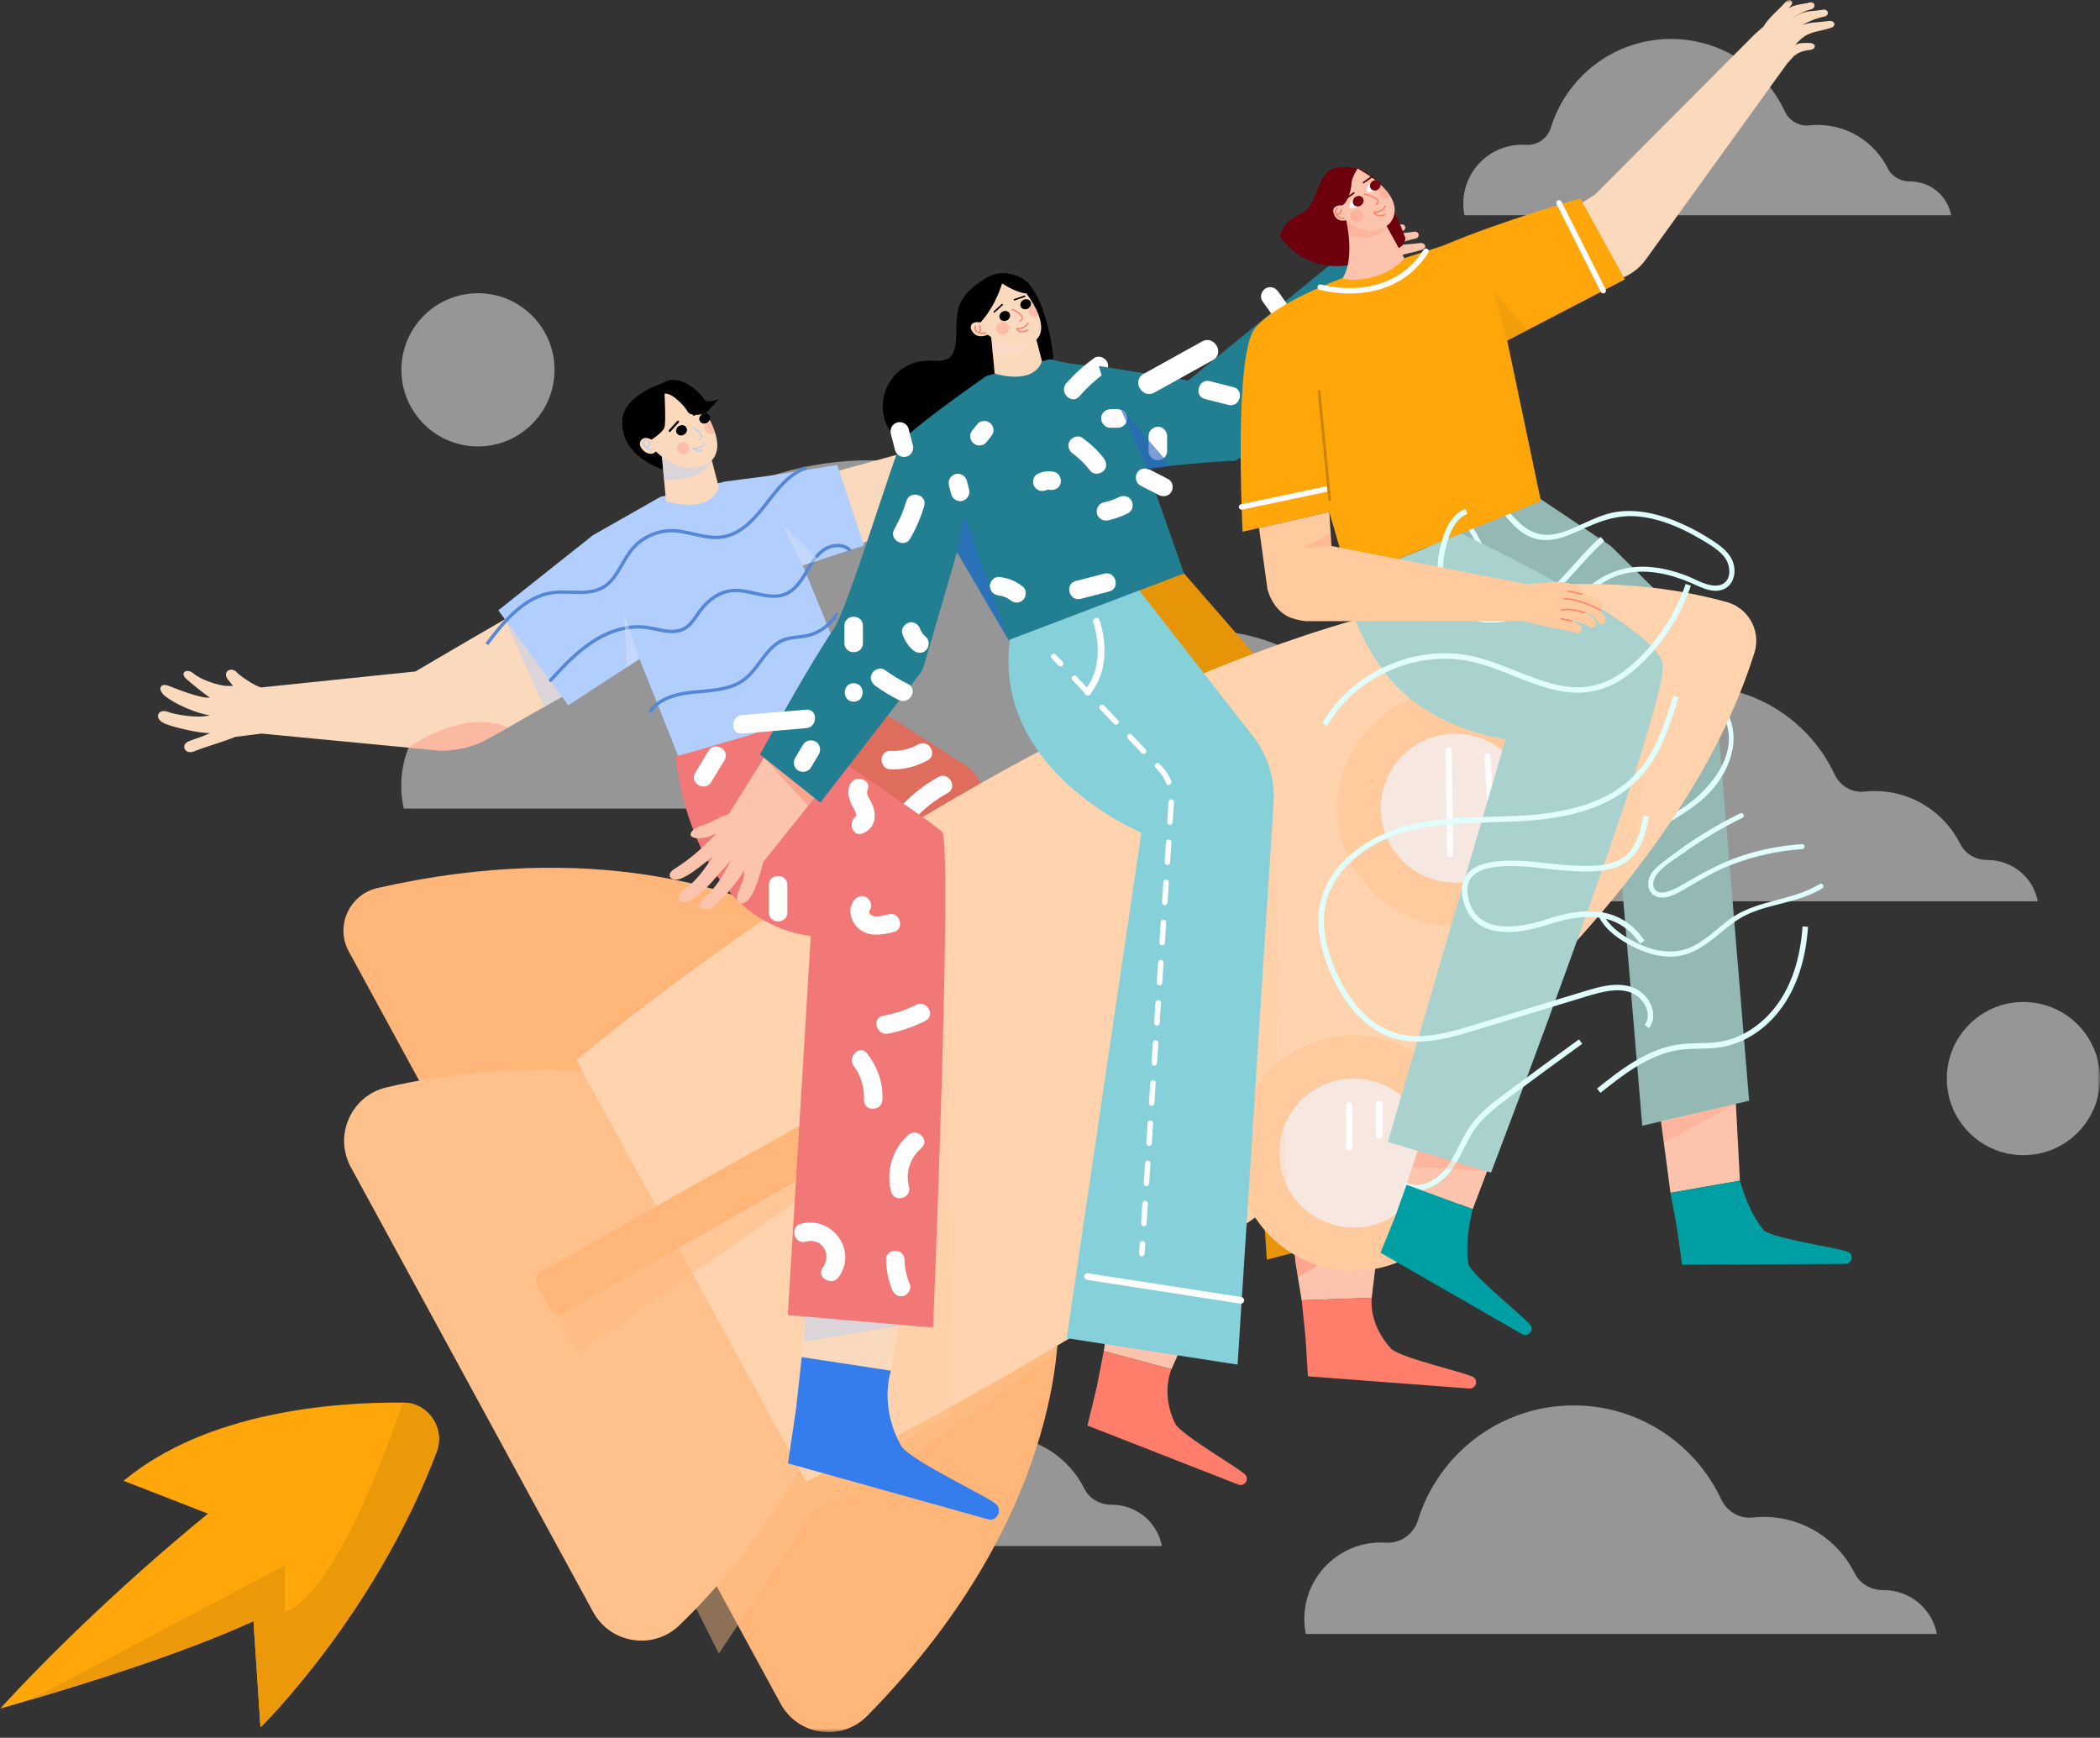 <svg width="342" height="283" viewBox="0 0 342 283" fill="none" xmlns="http://www.w3.org/2000/svg">
<rect x="0" y="0" width="342" height="283" fill="#333333" stroke="none"/>
<mask id="mask0_502_6968" style="mask-type:luminance" maskUnits="userSpaceOnUse" x="0" y="0" width="342" height="283">
<path d="M342 0H0V282.088H342V0Z" fill="white"/>
</mask>
<g mask="url(#mask0_502_6968)">
<path opacity="0.49" d="M331.869 146.776C331.128 142.915 327.751 140.054 323.694 140.054C323.683 140.054 323.672 140.054 323.658 140.054C321.814 140.062 320.075 139.11 319.253 137.46C316.703 132.34 311.423 128.824 305.314 128.824C304.747 128.824 304.186 128.854 303.633 128.916C301.59 129.139 299.661 127.986 298.788 126.127C294.8 117.619 286.167 111.727 276.152 111.727C264.923 111.727 255.427 119.136 252.277 129.334C251.613 131.483 249.595 132.918 247.351 132.774C247.102 132.758 246.85 132.75 246.597 132.75C240.109 132.75 234.85 137.989 234.85 144.478C234.85 145.273 234.928 146.076 235.08 146.779H331.869V146.776Z" fill="#FDFDFF"/>
<path opacity="0.49" d="M317.762 35.049C317.156 31.888 314.39 29.544 311.067 29.544C311.059 29.544 311.048 29.544 311.04 29.544C309.529 29.549 308.105 28.771 307.433 27.42C305.344 23.226 301.017 20.347 296.016 20.347C295.552 20.347 295.091 20.372 294.64 20.423C292.967 20.605 291.388 19.661 290.675 18.139C287.409 11.172 280.338 6.345 272.135 6.345C262.937 6.345 255.161 12.414 252.581 20.765C252.036 22.526 250.384 23.7 248.545 23.581C248.341 23.567 248.135 23.562 247.927 23.562C242.613 23.562 238.306 27.851 238.306 33.166C238.306 33.817 238.371 34.474 238.495 35.049H317.762Z" fill="#FDFDFF"/>
<path opacity="0.49" d="M244.954 131.689C243.584 125.441 237.331 120.807 229.821 120.807C229.799 120.807 229.777 120.807 229.755 120.807C226.34 120.821 223.124 119.28 221.602 116.607C216.885 108.319 207.101 102.63 195.796 102.63C194.743 102.63 193.707 102.682 192.685 102.776C188.903 103.137 185.331 101.271 183.717 98.262C176.336 84.491 160.352 74.952 141.812 74.952C121.021 74.952 103.445 86.946 97.61 103.452C96.381 106.93 92.644 109.253 88.488 109.019C88.027 108.995 87.56 108.981 87.091 108.981C75.081 108.981 65.343 117.46 65.343 127.964C65.343 129.25 65.492 130.549 65.769 131.686H244.954V131.689Z" fill="#FDFDFF"/>
<path opacity="0.49" d="M189.221 251.772C188.48 247.912 185.103 245.049 181.048 245.049C181.037 245.049 181.024 245.049 181.013 245.049C179.168 245.057 177.43 244.105 176.608 242.456C174.058 237.336 168.777 233.82 162.669 233.82C162.101 233.82 161.54 233.85 160.987 233.913C158.945 234.135 157.016 232.982 156.142 231.123C152.155 222.616 143.521 216.723 133.507 216.723C122.277 216.723 112.781 224.132 109.632 234.33C108.967 236.479 106.949 237.914 104.706 237.77C104.457 237.754 104.204 237.746 103.952 237.746C97.464 237.746 92.204 242.985 92.204 249.474C92.204 250.269 92.283 251.072 92.435 251.775H189.221V251.772Z" fill="#FDFDFF"/>
<path opacity="0.49" d="M315.436 266.094C314.652 261.995 311.064 258.956 306.757 258.956C306.743 258.956 306.732 258.956 306.719 258.956C304.76 258.964 302.916 257.955 302.042 256.199C299.335 250.762 293.726 247.032 287.241 247.032C286.638 247.032 286.041 247.065 285.456 247.13C283.288 247.366 281.238 246.142 280.313 244.168C276.079 235.136 266.913 228.877 256.278 228.877C244.354 228.877 234.271 236.744 230.927 247.572C230.222 249.854 228.079 251.376 225.695 251.224C225.429 251.208 225.163 251.199 224.895 251.199C218.005 251.199 212.42 256.761 212.42 263.652C212.42 264.496 212.504 265.348 212.664 266.094H315.436Z" fill="#FDFDFF"/>
<path opacity="0.49" d="M77.84 72.703C84.728 72.703 90.312 67.118 90.312 60.228C90.312 53.339 84.728 47.754 77.84 47.754C70.952 47.754 65.368 53.339 65.368 60.228C65.368 67.118 70.952 72.703 77.84 72.703Z" fill="#FDFDFF"/>
<path opacity="0.49" d="M329.526 188.125C336.414 188.125 341.998 182.54 341.998 175.651C341.998 168.761 336.414 163.176 329.526 163.176C322.638 163.176 317.054 168.761 317.054 175.651C317.054 182.54 322.638 188.125 329.526 188.125Z" fill="#FDFDFF"/>
<path d="M71.107 236.449C66.051 249.805 58.882 261.018 52.974 268.894C47.069 276.767 42.425 281.303 42.42 281.306L41.278 264.01C29.666 269.336 13.256 274.388 5.064 276.778C1.931 277.689 0 278.276 0 278.276C16.163 260.668 33.868 246.509 33.879 246.509C33.879 246.509 33.879 246.509 33.876 246.509L20.126 241.153C33.645 229.908 54.306 228.324 65.609 228.418C66.024 228.421 66.423 228.451 66.808 228.533C70.274 229.262 72.428 232.96 71.107 236.449Z" fill="#FFA60A"/>
<path d="M71.106 236.449C66.05 249.805 58.882 261.018 52.974 268.894C47.069 276.767 42.425 281.303 42.419 281.306L41.278 264.01C29.666 269.336 13.255 274.388 5.063 276.778L46.407 254.917V262.513C55.539 259.263 65.608 228.421 65.608 228.421C66.026 228.437 66.424 228.47 66.807 228.516C70.274 229.246 72.427 232.96 71.106 236.449Z" fill="#EB9809"/>
<path d="M139.396 113.189L157.187 124.611C158.635 125.541 159.666 126.995 160.068 128.667L178.363 205.087L162.541 212.227L142.995 140.859L121.838 119.697L139.396 113.189Z" fill="#DE6D5E"/>
<path d="M225.787 191.473L223.39 211.354L211.987 211.76L210.978 205.575L209.67 192.306L225.787 191.473Z" fill="#FCC4AC"/>
<g opacity="0.65">
<path opacity="0.65" d="M224.714 200.376L211.363 207.932L210.837 204.153L224.714 200.376Z" fill="#FE7D6B"/>
</g>
<path d="M192.832 93.384L214.284 118.04C218.014 121.749 220.228 126.714 220.493 131.966L231.866 198.53L206.31 205.138L202.054 139.004L179.72 96.778L192.832 93.384Z" fill="#E69509"/>
<path d="M206.439 196.457C206.193 196.457 205.967 196.286 205.911 196.034C205.843 195.741 206.027 195.45 206.32 195.385L230.542 189.861C230.835 189.796 231.125 189.978 231.191 190.271C231.259 190.564 231.074 190.854 230.781 190.92L206.559 196.443C206.521 196.451 206.48 196.457 206.439 196.457Z" fill="#FDFDFF"/>
<path d="M211.989 211.758L212.613 217.797L212.998 224.135L239.293 226.126C240.348 226.205 240.823 224.824 239.928 224.265C238.783 223.549 228.343 221.207 226.656 219.729C226.656 219.729 223.018 216.289 223.393 211.351L211.989 211.758Z" fill="#FE7D6B"/>
<path d="M282.483 175.629L283.36 192.276L272.052 194.257L270.242 180.638L282.483 175.629Z" fill="#FCC4AC"/>
<path d="M249.134 80.091L262.325 88.916L278.719 105.091L284.857 179.254L267.451 183.331L261.43 111.733C261.43 111.733 232.008 100.514 231.883 85.147L249.134 80.091Z" fill="#94B8B4"/>
<path d="M260.646 177.976L260.087 177.278C263.692 174.397 268.176 170.811 273.429 170.086C274.514 169.937 275.618 169.91 276.685 169.886C277.837 169.858 279.031 169.831 280.173 169.644C283.964 169.018 287.643 166.44 290.008 162.745C292.04 159.573 293.233 155.577 293.558 150.873L294.451 150.935C294.117 155.794 292.875 159.929 290.762 163.228C288.226 167.189 284.418 169.848 280.319 170.526C279.118 170.724 277.891 170.753 276.706 170.781C275.665 170.805 274.588 170.83 273.554 170.974C268.545 171.663 264.166 175.163 260.646 177.976Z" fill="#E0FFFC"/>
<path d="M280.517 116.39C283.745 122.099 278.908 128.222 274.359 131.364C269.773 134.529 263.889 136.76 260.952 141.789C259.726 143.889 259.178 146.402 260.116 148.721C261.025 150.97 263.035 152.56 265.094 153.718C267.551 155.105 270.421 156.095 273.272 155.702C275.656 155.371 277.625 153.996 279.456 152.522C280.699 151.521 281.903 150.458 283.262 149.616C284.699 148.727 286.289 148.168 287.911 147.72C290.938 146.882 294.058 146.345 296.773 144.671C297.217 144.397 296.811 143.692 296.363 143.968C291.798 146.784 286.077 146.481 281.678 149.711C279.624 151.22 277.804 153.13 275.466 154.212C272.474 155.596 269.162 154.883 266.328 153.455C263.665 152.115 260.778 150.004 260.466 146.79C260.184 143.862 262.056 141.119 264.087 139.201C268.175 135.341 273.76 133.509 277.845 129.627C281.412 126.236 283.847 120.612 281.225 115.975C280.962 115.522 280.259 115.932 280.517 116.39Z" fill="#E0FFFC"/>
<path d="M283.387 132.468C279.275 134.489 275.374 136.901 271.748 139.7C270.567 140.612 268.951 141.632 268.525 143.17C268.197 144.359 268.669 145.707 269.922 146.07C271.408 146.502 273.104 145.506 274.34 144.809C276.229 143.745 278.035 142.587 280.007 141.675C284.246 139.72 288.831 138.599 293.482 138.287C294.003 138.252 294.006 137.438 293.482 137.473C290.059 137.701 286.679 138.341 283.427 139.446C280.107 140.572 277.167 142.245 274.143 143.985C273.318 144.459 272.45 144.956 271.53 145.203C271.121 145.314 270.565 145.436 270.139 145.284C268.91 144.844 269.143 143.499 269.61 142.736C270.578 141.157 272.659 139.985 274.124 138.935C277.183 136.743 280.422 134.828 283.796 133.168C284.268 132.937 283.856 132.237 283.387 132.468Z" fill="#E0FFFC"/>
<path d="M239.63 102.318C243.05 102.991 246.573 102.842 249.907 101.8C253.243 100.759 255.88 98.797 258.59 96.667C260.128 95.46 261.733 94.302 263.611 93.683C265.726 92.986 268.007 92.959 270.188 93.333C272 93.642 273.76 94.223 275.445 94.95C276.836 95.552 278.361 96.409 279.937 96.173C282.549 95.78 283.067 92.714 281.846 90.734C281.157 89.619 280.078 88.816 279.001 88.105C277.333 87.003 275.57 86.027 273.741 85.221C270.636 83.851 267.215 82.939 263.795 83.298C260.298 83.664 257.518 85.718 254.236 86.735C246.647 89.09 245.236 79.491 239.117 77.758C238.613 77.614 238.398 78.4 238.9 78.542C243.668 79.893 244.968 85.905 249.568 87.578C252.156 88.52 254.776 87.527 257.141 86.431C260.353 84.944 263.301 83.743 266.922 84.119C270.535 84.496 273.964 86.027 277.061 87.858C278.353 88.623 279.744 89.413 280.724 90.573C282.199 92.321 282.044 95.623 279.05 95.354C277.436 95.208 275.96 94.245 274.46 93.677C272.855 93.072 271.189 92.627 269.485 92.413C266.472 92.033 263.469 92.516 260.844 94.076C257.724 95.932 255.264 98.648 251.92 100.169C248.152 101.884 243.899 102.329 239.849 101.531C239.334 101.434 239.114 102.218 239.63 102.318Z" fill="#E0FFFC"/>
<path d="M237.395 82.204C237.802 85.202 240.4 87.22 240.977 90.137C241.819 94.377 237.438 94.779 234.395 94.518C233.874 94.475 233.876 95.289 234.395 95.332C237.107 95.565 240.967 95.462 241.783 92.196C242.746 88.341 238.664 85.563 238.181 81.99C238.111 81.471 237.327 81.691 237.395 82.204Z" fill="#E0FFFC"/>
<path d="M281.97 98.715C280.622 100.698 278.089 101.143 275.957 101.849C273.933 102.519 271.94 103.317 270.065 104.334C266.582 106.227 263.143 109.185 262.045 113.148C261.556 114.909 261.709 116.906 262.997 118.298C263.515 118.859 264.176 119.277 264.925 119.448C266.16 119.728 267.388 119.16 268.622 119.372C270.771 119.741 272.425 122.259 271.866 124.38C271.256 126.702 268.747 127.628 266.634 128.032C262.875 128.753 257.653 128.184 255.651 132.278C255.424 132.747 256.123 133.16 256.354 132.688C258.336 128.634 263.911 129.549 267.575 128.659C270.73 127.891 273.808 125.37 272.45 121.8C271.934 120.444 270.847 119.255 269.466 118.759C268.603 118.45 267.771 118.512 266.876 118.618C265.213 118.816 263.778 118.471 262.986 116.846C261.738 114.291 263.485 111.163 265.137 109.209C266.61 107.468 268.479 106.114 270.472 105.029C272.702 103.818 275.084 102.953 277.5 102.201C279.478 101.588 281.455 100.897 282.67 99.114C282.968 98.693 282.266 98.284 281.97 98.715Z" fill="#E0FFFC"/>
<path d="M130.227 150.173C120.015 144.972 96.652 136.643 61.491 144.614C56.886 145.658 54.547 150.808 56.807 154.956L72.615 183.98C73.61 185.808 75.9 186.484 77.731 185.488L130.306 156.839C132.964 155.39 132.926 151.548 130.227 150.173Z" fill="#FFB678"/>
<path d="M172.32 213.567C172.32 213.567 174.962 245.258 141.232 279.437C137.056 283.669 129.984 282.698 127.139 277.475L110.639 247.179L172.32 213.567Z" fill="#FFB678"/>
<g opacity="0.66">
<path opacity="0.66" d="M172.122 220.028C172.122 220.028 139.418 245.068 132.64 245.714L117.078 269.317L106.288 247.83L167.424 212.23L172.122 220.028Z" fill="#FFBF89"/>
</g>
<path d="M96.586 262.505L57.139 190.079C54.323 184.91 57.174 178.461 62.9 177.097C73.21 174.641 84.624 173.776 96.336 174.411L131.004 238.064C125.183 248.254 118.266 257.377 110.609 264.711C106.361 268.777 99.398 267.67 96.586 262.505Z" fill="#FFC18C"/>
<path d="M285.724 106.301C262.549 180.124 131.264 241.289 131.264 241.289L93.864 172.628C93.864 172.628 206.89 77.389 281.2 98.045C282.754 98.477 284.102 99.453 284.978 100.81C286.028 102.437 286.305 104.451 285.724 106.301Z" fill="#FFD3AD"/>
<path d="M236.965 197.558C242.366 188.446 239.36 176.679 230.249 171.276C221.138 165.874 209.374 168.881 203.972 177.993C198.571 187.106 201.578 198.872 210.688 204.275C219.799 209.678 231.563 206.67 236.965 197.558Z" fill="#FFCA9D"/>
<path d="M220.464 199.908C227.16 199.908 232.588 194.478 232.588 187.781C232.588 181.083 227.16 175.653 220.464 175.653C213.767 175.653 208.339 181.083 208.339 187.781C208.339 194.478 213.767 199.908 220.464 199.908Z" fill="#F6E7E0"/>
<path d="M253.509 141.399C258.91 132.286 255.903 120.52 246.793 115.117C237.682 109.714 225.918 112.722 220.517 121.834C215.115 130.946 218.122 142.713 227.232 148.116C236.343 153.518 248.107 150.511 253.509 141.399Z" fill="#FFCA9D"/>
<path d="M237.01 143.749C243.706 143.749 249.134 138.319 249.134 131.621C249.134 124.924 243.706 119.494 237.01 119.494C230.313 119.494 224.885 124.924 224.885 131.621C224.885 138.319 230.313 143.749 237.01 143.749Z" fill="#F6E7E0"/>
<g opacity="0.6">
<g opacity="0.6">
<path opacity="0.6" d="M270.741 107.942L265.083 143.413L252.334 157.995L270.741 107.942Z" fill="#FFCA9D"/>
</g>
</g>
<g opacity="0.6">
<g opacity="0.6">
<path opacity="0.6" d="M207.385 131.173L209.67 194.511L203.029 199.121L207.385 131.173Z" fill="#FFCA9D"/>
</g>
</g>
<g opacity="0.6">
<g opacity="0.6">
<path opacity="0.6" d="M153.419 135.492L155.236 230.114L141.503 238.087L153.419 135.492Z" fill="#FFCA9D"/>
</g>
</g>
<path d="M242.846 133.865C242.583 133.865 242.361 133.659 242.345 133.393L241.724 123.194C241.708 122.918 241.916 122.679 242.196 122.663C242.467 122.649 242.711 122.855 242.727 123.135L243.349 133.333C243.365 133.61 243.156 133.849 242.876 133.865C242.868 133.865 242.857 133.865 242.846 133.865Z" fill="#FDFDFF"/>
<path d="M236.171 139.573C235.897 139.573 235.672 139.353 235.669 139.079L235.417 122.169C235.412 121.892 235.634 121.665 235.911 121.659C235.913 121.659 235.916 121.659 235.919 121.659C236.193 121.659 236.418 121.879 236.421 122.153L236.673 139.063C236.678 139.34 236.456 139.567 236.179 139.573C236.176 139.573 236.174 139.573 236.171 139.573Z" fill="#FDFDFF"/>
<path d="M224.616 185.464C224.317 185.464 224.073 185.219 224.073 184.921V179.766C224.073 179.468 224.317 179.224 224.616 179.224C224.914 179.224 225.158 179.468 225.158 179.766V184.921C225.158 185.222 224.914 185.464 224.616 185.464Z" fill="#FDFDFF"/>
<path d="M219.734 187.363C219.436 187.363 219.191 187.118 219.191 186.82V180.037C219.191 179.739 219.436 179.495 219.734 179.495C220.032 179.495 220.276 179.739 220.276 180.037V186.82C220.276 187.121 220.032 187.363 219.734 187.363Z" fill="#FDFDFF"/>
<g opacity="0.75">
<g opacity="0.75">
<path opacity="0.75" d="M151.564 180.604L94.022 220.307L90.629 214.072L151.564 180.604Z" fill="#FFB87B"/>
</g>
</g>
<path d="M149.183 174.831L151.355 178.7C151.803 179.498 151.507 180.51 150.699 180.938C146.326 183.252 131.494 191.242 94.154 212.483C93.33 212.952 92.524 213.419 91.876 213.804C91.09 214.27 90.076 213.996 89.628 213.199L87.455 209.33C87.021 208.559 87.282 207.583 88.041 207.132C88.7 206.742 89.533 206.259 90.385 205.773C127.939 184.414 142.726 176.454 147.004 174.191C147.783 173.776 148.748 174.061 149.183 174.831Z" fill="#FFB678"/>
<path d="M145.03 125.292C147.159 125.368 149.207 124.855 151.068 123.829C152.766 122.893 151.25 120.289 149.546 121.227C148.13 122.006 146.638 122.337 145.03 122.28C143.09 122.21 143.093 125.224 145.03 125.292Z" fill="#FDFDFF"/>
<path d="M152.818 126.543C150.571 127.774 148.542 129.359 146.809 131.244C145.499 132.671 147.626 134.809 148.941 133.377C150.514 131.665 152.299 130.265 154.339 129.147C156.04 128.214 154.521 125.609 152.818 126.543Z" fill="#FDFDFF"/>
<path d="M96.034 111.133C94.092 111.952 87.365 115.831 82.754 118.482C82.754 118.485 82.754 118.485 82.754 118.485C80.584 119.703 78.875 120.663 78.224 120.945C76.201 121.83 73.963 122.25 71.695 122.25L66.534 121.757L42.607 119.47L38.281 120.007C38.226 120.039 38.169 120.069 38.104 120.094C36.197 120.853 33.477 121.613 31.567 122.375C30.116 122.953 29.319 121.282 30.781 120.699C31.695 120.335 33.349 119.855 34.19 119.369C32.623 119.486 28.169 118.414 26.853 117.85C24.889 117.006 25.744 115.286 27.398 115.945C28.619 116.428 32.538 117.031 34.174 116.474C32.226 116.285 28.416 114.654 26.81 113.298C25.622 112.294 26.047 111.13 27.512 111.702C28.86 112.229 32.598 113.756 34.201 113.615C33.395 113.124 31.114 111.247 30.377 110.601C29.191 109.562 30.401 108.693 31.578 109.727C32.647 110.663 35.731 111.754 37.185 111.708C37.467 111.697 37.719 111.697 37.953 111.697C37.651 111.325 37.367 110.959 37.101 110.63C36.124 109.418 37.689 108.382 38.677 109.605C38.902 109.885 41.392 111.716 42.55 111.949L43.027 111.898L67.67 109.35C67.67 109.35 83.785 99.822 89.123 96.96L96.034 111.133Z" fill="#FAD9BD"/>
<g opacity="0.65">
<path opacity="0.65" d="M82.226 100.845L88.592 115.15L91.54 113.49L82.226 100.845Z" fill="#B1CEFC"/>
</g>
<path d="M145.084 223.217L148.285 205.958L131.977 206.174L130.564 221.009L145.084 223.217Z" fill="#FAD9BD"/>
<g opacity="0.65">
<path opacity="0.65" d="M146.639 215.887L131.037 218.472V214.221L146.639 215.887Z" fill="#B1CEFC"/>
</g>
<path d="M176.215 63.185C174.799 63.185 173.228 62.808 171.818 63.199C171.823 63.196 171.831 63.194 171.837 63.191C173.044 62.675 174.365 62.341 175.632 62.303C176.619 62.274 176.622 61.018 175.634 61.048C174.349 61.086 172.992 60.736 171.748 61.167C171.232 61.346 170.714 61.595 170.258 61.919C171.292 61.156 172.542 60.798 173.736 60.668C174.715 60.562 174.685 59.308 173.698 59.414C172.518 59.542 171.322 59.325 170.228 59.832C170.37 59.702 170.51 59.569 170.652 59.439C171.422 58.747 170.641 57.987 169.878 58.671C168.574 59.84 167.017 60.73 165.851 62.059C165.783 62.138 165.737 62.219 165.701 62.301L165.685 62.295L163.949 63.476L162.786 64.376L162.729 64.308L148.079 73.503L133.391 77.532L137.969 89.583L152.736 83.001C153.254 82.77 153.734 82.464 154.16 82.09L167.277 69.865L168.352 69.415C168.352 69.415 169.03 68.866 169.16 68.736C170.041 67.852 171.227 67.667 172.396 67.724C173.378 67.773 173.714 66.734 172.423 66.473C171.666 66.322 170.836 66.164 170.131 66.454C170.717 65.95 171.308 65.462 171.983 65.152C173.416 64.498 174.948 64.74 176.462 64.422C177.425 64.225 177.219 63.188 176.215 63.185Z" fill="#FAD9BD"/>
<path d="M140.712 88.85L136.372 75.72L125.158 77.497L118.117 78.414L107.549 80.921L96.588 87.144L81.154 99.391L92.55 114.861L104.151 107.313L110.82 124.041L139.396 113.189L130.727 92.079L140.712 88.85Z" fill="#B1CEFC"/>
<path d="M79.508 105.05L79.074 104.725C82.058 100.761 85.362 96.841 90.027 96.238C91.017 96.111 92.048 96.143 93.04 96.173C94.869 96.23 96.597 96.281 98.072 95.422C99.442 94.621 100.242 93.235 101.089 91.767C101.574 90.926 102.076 90.055 102.7 89.298C104.349 87.296 106.88 86.127 109.475 86.157C110.693 86.173 111.9 86.45 113.067 86.716C114.626 87.071 116.099 87.407 117.602 87.182C120.447 86.756 122.593 84.428 124.486 81.978L124.706 81.694C126.531 79.325 128.422 76.878 131.248 75.926L131.422 76.442C128.753 77.339 126.914 79.721 125.137 82.025L124.917 82.312C122.954 84.852 120.718 87.266 117.683 87.719C116.08 87.961 114.488 87.597 112.947 87.245C111.808 86.984 110.628 86.716 109.47 86.699C107.08 86.664 104.644 87.795 103.12 89.643C102.526 90.365 102.035 91.214 101.56 92.036C100.714 93.501 99.84 95.014 98.346 95.886C96.735 96.824 94.85 96.767 93.024 96.71C92.05 96.68 91.044 96.648 90.095 96.773C85.641 97.35 82.424 101.178 79.508 105.05Z" fill="#5487D7"/>
<path d="M89.71 111.13L89.311 110.761C91.413 108.479 93.588 106.116 96.235 104.358C99.209 102.383 102.423 101.513 105.287 101.903C105.813 101.974 106.356 102.088 106.879 102.196C108.491 102.533 110.015 102.85 111.317 102.128C112.158 101.664 112.711 100.856 113.299 100.001C113.468 99.757 113.636 99.51 113.812 99.274C115.247 97.343 117.184 96.119 119.131 95.916C120.434 95.78 121.755 96.076 123.029 96.363C124.73 96.746 126.338 97.106 127.83 96.482C129.225 95.899 130.166 94.559 130.977 93.197L131.207 92.809C131.959 91.534 132.737 90.216 133.969 89.347C135.338 88.379 137.538 88.172 138.704 89.526L138.295 89.882C137.327 88.759 135.461 88.962 134.283 89.792C133.146 90.596 132.398 91.862 131.677 93.089L131.446 93.479C130.589 94.92 129.583 96.342 128.044 96.987C126.393 97.679 124.624 97.283 122.915 96.898C121.684 96.621 120.409 96.334 119.194 96.461C117.398 96.648 115.6 97.793 114.255 99.605C114.083 99.836 113.918 100.075 113.753 100.316C113.153 101.187 112.535 102.085 111.585 102.611C110.107 103.431 108.412 103.078 106.774 102.736C106.258 102.627 105.727 102.517 105.219 102.449C102.485 102.077 99.404 102.918 96.542 104.82C93.941 106.534 91.79 108.87 89.71 111.13Z" fill="#5487D7"/>
<path d="M106.003 116.176L105.545 115.886C107.213 113.262 110.66 112.655 113.107 112.427C113.416 112.397 113.725 112.373 114.038 112.345C116.503 112.136 119.056 111.919 120.984 110.481C122.001 109.724 122.807 108.642 123.588 107.598C124.681 106.13 125.815 104.61 127.562 103.946C128.327 103.656 129.138 103.561 129.922 103.471C130.407 103.414 130.909 103.357 131.387 103.251C133.367 102.817 135.132 101.499 136.112 99.725L136.586 99.988C135.534 101.897 133.632 103.316 131.503 103.783C131.001 103.895 130.483 103.954 129.987 104.011C129.2 104.103 128.457 104.188 127.757 104.456C126.157 105.066 125.121 106.455 124.025 107.926C123.222 109.003 122.392 110.115 121.31 110.921C119.256 112.449 116.625 112.674 114.083 112.888C113.772 112.915 113.462 112.939 113.156 112.969C109.451 113.311 107.178 114.331 106.003 116.176Z" fill="#5487D7"/>
<path d="M110.007 123.227C110.007 123.227 112.217 149.788 132.045 152.433L128.297 214.165L151.963 216.205C151.963 216.205 155.188 137.337 153.419 135.493C151.651 133.645 128.12 117.967 128.12 117.967L110.007 123.227Z" fill="#F27777"/>
<path d="M144.614 168.33C146.752 167.943 148.778 167.227 150.712 166.239C152.44 165.357 150.916 162.756 149.19 163.637C147.484 164.508 145.697 165.083 143.814 165.425C141.907 165.77 142.713 168.675 144.614 168.33Z" fill="white"/>
<path d="M139.051 146.67C137.966 148.1 138.585 150.137 139.844 151.23C141.436 152.614 143.64 152.261 145.518 151.8C147.4 151.336 146.603 148.428 144.717 148.895C143.934 149.088 142.824 149.459 142.038 149.096C141.633 148.908 141.373 148.561 141.652 148.195C142.146 147.546 141.756 146.507 141.113 146.133C140.34 145.677 139.545 146.022 139.051 146.67Z" fill="white"/>
<path d="M127.884 127.97C125.885 129.114 123.886 130.262 121.887 131.407C120.205 132.37 121.721 134.977 123.409 134.009C125.408 132.864 127.407 131.716 129.406 130.571C131.087 129.608 129.571 127.004 127.884 127.97Z" fill="white"/>
<path d="M138.379 127.847C137.937 128.96 138.233 130.066 138.727 131.105C138.911 131.496 139.188 131.865 139.334 132.272C139.386 132.414 139.378 132.704 139.445 132.815C139.63 133.119 138.973 133.092 139.706 132.804C137.918 133.501 138.697 136.418 140.506 135.71C141.832 135.191 142.511 134.112 142.456 132.679C142.432 132.045 142.256 131.426 141.992 130.853C141.675 130.164 140.98 129.418 141.287 128.648C142.003 126.849 139.09 126.065 138.379 127.847Z" fill="white"/>
<path d="M125.215 144.114C125.215 145.607 125.215 147.099 125.215 148.591C125.215 150.531 128.228 150.533 128.228 148.591C128.228 147.099 128.228 145.607 128.228 144.114C128.228 142.175 125.215 142.172 125.215 144.114Z" fill="white"/>
<path d="M139.073 173.676C140.285 175.244 140.781 177.156 140.7 179.112C140.619 181.053 143.632 181.05 143.714 179.112C143.833 176.302 142.911 173.749 141.205 171.543C140.019 170.01 137.898 172.159 139.073 173.676Z" fill="white"/>
<path d="M147.925 184.831C145.302 187.118 144.263 190.719 145.125 194.069C145.608 195.947 148.516 195.152 148.03 193.268C147.423 190.903 148.228 188.556 150.057 186.964C151.522 185.686 149.381 183.562 147.925 184.831Z" fill="white"/>
<path d="M131.215 202.206C133.884 201.468 135.525 204.314 133.99 206.449C132.854 208.025 135.469 209.531 136.591 207.971C139.732 203.608 135.461 197.908 130.415 199.3C128.546 199.813 129.341 202.724 131.215 202.206Z" fill="white"/>
<path d="M144.3 205.155C144.333 206.826 144.642 208.453 145.277 210C145.586 210.751 146.277 211.286 147.129 211.053C147.84 210.857 148.494 209.957 148.181 209.2C147.645 207.892 147.341 206.568 147.314 205.155C147.276 203.217 144.262 203.212 144.3 205.155Z" fill="white"/>
<path d="M115.385 122.275C114.664 123.469 113.94 124.662 113.218 125.856C112.212 127.519 114.816 129.036 115.82 127.378C116.541 126.184 117.265 124.99 117.987 123.797C118.996 122.134 116.389 120.617 115.385 122.275Z" fill="white"/>
<path d="M114.916 67.337L117.075 64.987C117.075 64.987 115.133 65.833 114.631 64.949C114.129 64.064 110.742 60.53 107.893 62.407C107.893 62.407 101.457 64.365 101.335 68.516C101.213 72.667 104.305 75.134 107.999 76.517L114.916 67.337Z" fill="black"/>
<path d="M117.075 79.415C115.42 83.891 108.474 81.639 108.474 81.639L108.143 78.096L107.774 74.165L107.733 73.728L115.602 73.717L115.852 74.678L115.881 74.803L117.075 79.415Z" fill="#FAD9BD"/>
<g opacity="0.65">
<path opacity="0.65" d="M115.916 74.678C115.916 74.678 115.908 74.721 115.884 74.8C115.697 75.448 114.465 78.484 108.145 78.096L107.776 74.165L115.854 74.678H115.916Z" fill="#B1CEFC"/>
</g>
<path d="M114.477 75.815C110.579 77.437 106.806 73.511 106.806 73.511C105.865 74.691 103.768 72.968 104.289 71.889C104.813 70.811 106.112 71.604 106.112 71.604C106.112 71.604 107.905 70.434 108.195 69.651C108.482 68.866 108.222 64.116 108.222 64.116C109.323 63.886 111.412 65.982 111.984 67.021C112.556 68.058 114.995 67.301 114.995 67.301C115.282 67.789 115.529 68.248 115.744 68.684C115.801 68.809 115.857 68.929 115.912 69.048C116.132 69.534 116.305 69.982 116.441 70.399C116.476 70.513 116.511 70.63 116.541 70.739C117.77 75.098 114.477 75.815 114.477 75.815Z" fill="#FAD9BD"/>
<path d="M109.068 70.351C109.027 70.351 108.984 70.337 108.952 70.304C108.881 70.239 108.873 70.128 108.938 70.058L110.289 68.56C110.354 68.486 110.465 68.481 110.536 68.546C110.606 68.611 110.614 68.723 110.549 68.793L109.198 70.291C109.163 70.331 109.114 70.351 109.068 70.351Z" fill="black"/>
<path d="M112.982 67.705C112.926 67.705 112.872 67.673 112.844 67.619C112.809 67.543 112.842 67.453 112.918 67.418L114.564 66.656C114.64 66.621 114.729 66.653 114.765 66.729C114.8 66.805 114.767 66.895 114.691 66.93L113.045 67.692C113.026 67.7 113.004 67.705 112.982 67.705Z" fill="black"/>
<path d="M109.464 71.311C109.404 71.129 109.786 69.355 111.511 69.789C111.683 69.846 111.793 71.594 109.464 71.311Z" fill="#FAD9BD"/>
<path d="M111.404 70.783C111.839 70.531 112.007 70.011 111.782 69.62C111.556 69.23 111.02 69.118 110.586 69.369C110.152 69.621 109.983 70.141 110.208 70.531C110.435 70.921 110.97 71.034 111.404 70.783Z" fill="black"/>
<path d="M112.931 69.075C112.871 68.894 113.254 67.12 114.979 67.553C115.147 67.61 115.258 69.358 112.931 69.075Z" fill="#FAD9BD"/>
<path d="M115.172 68.848C115.606 68.596 115.775 68.076 115.549 67.686C115.323 67.295 114.788 67.183 114.353 67.434C113.919 67.686 113.75 68.206 113.976 68.597C114.202 68.987 114.737 69.099 115.172 68.848Z" fill="black"/>
<path d="M113.834 71.712C113.796 71.712 113.76 71.691 113.744 71.653C113.725 71.604 113.75 71.547 113.798 71.528C114.037 71.433 114.165 71.305 114.178 71.151C114.219 70.673 113.251 69.965 112.874 69.732C112.828 69.705 112.814 69.645 112.841 69.599C112.868 69.553 112.928 69.54 112.974 69.567C113.123 69.659 114.43 70.484 114.371 71.167C114.352 71.398 114.181 71.58 113.869 71.704C113.858 71.712 113.847 71.712 113.834 71.712Z" fill="#B1CEFC"/>
<g opacity="0.66">
<path opacity="0.66" d="M111.235 73.983C111.781 73.983 112.223 73.541 112.223 72.995C112.223 72.45 111.781 72.008 111.235 72.008C110.69 72.008 110.248 72.45 110.248 72.995C110.248 73.541 110.69 73.983 111.235 73.983Z" fill="#FE9A8C"/>
</g>
<g opacity="0.66">
<path opacity="0.66" d="M116.44 70.399C116.366 70.467 116.285 70.521 116.193 70.562C115.696 70.792 115.111 70.578 114.883 70.085C114.652 69.588 114.867 69.002 115.36 68.774C115.485 68.717 115.615 68.69 115.743 68.688C115.8 68.812 115.857 68.932 115.911 69.051C116.13 69.531 116.304 69.982 116.44 70.399Z" fill="#FE9A8C"/>
</g>
<path d="M113.818 73.449C113.21 73.449 112.773 73.129 112.749 73.11C112.716 73.085 112.703 73.042 112.716 73.001C112.73 72.96 112.768 72.936 112.808 72.936C114.235 72.963 114.655 72.277 114.658 72.269C114.685 72.223 114.745 72.206 114.789 72.234C114.835 72.26 114.851 72.317 114.824 72.364C114.808 72.393 114.428 73.034 113.172 73.118C113.432 73.227 113.831 73.322 114.276 73.18C114.327 73.164 114.382 73.191 114.398 73.243C114.414 73.294 114.387 73.348 114.335 73.365C114.154 73.424 113.98 73.449 113.818 73.449Z" fill="#B1CEFC"/>
<path d="M105.392 73.066C105.368 73.066 105.34 73.055 105.321 73.036C105.287 72.998 105.287 72.936 105.327 72.9C105.834 72.425 105.512 71.965 105.498 71.946C105.468 71.902 105.476 71.842 105.52 71.81C105.563 71.78 105.623 71.788 105.655 71.831C105.66 71.837 106.086 72.453 105.46 73.042C105.441 73.058 105.416 73.066 105.392 73.066Z" fill="#B1CEFC"/>
<path d="M106.097 73.365C105.474 73.365 104.79 72.614 104.635 72.331C104.587 72.242 104.579 72.144 104.608 72.046C104.698 71.772 105.08 71.582 105.124 71.561C105.172 71.539 105.23 71.558 105.251 71.607C105.273 71.655 105.254 71.713 105.205 71.734C105.107 71.78 104.844 71.941 104.79 72.106C104.774 72.152 104.779 72.196 104.804 72.239C104.969 72.54 105.72 73.321 106.255 73.148C106.306 73.132 106.36 73.159 106.377 73.21C106.393 73.261 106.366 73.316 106.314 73.332C106.244 73.354 106.171 73.365 106.097 73.365Z" fill="#B1CEFC"/>
<g opacity="0.72">
<path opacity="0.72" d="M130.727 92.079L127.238 85.267L133.387 91.219L130.727 92.079Z" fill="#D5E1FA"/>
</g>
<g opacity="0.72">
<path opacity="0.72" d="M104.151 107.313L101.606 99.882L102.141 108.621L104.151 107.313Z" fill="#D5E1FA"/>
</g>
<path d="M130.565 221.01L129.637 229.485L128.321 238.316L160.966 247.44C162.273 247.806 163.269 246.018 162.298 245.031C161.055 243.766 148.535 238.004 146.823 235.56C146.823 235.56 143.207 229.935 145.082 223.221L130.565 221.01Z" fill="#357DED"/>
<g opacity="0.65">
<path opacity="0.65" d="M82.755 118.479C82.755 118.479 82.757 118.479 82.757 118.482C82.757 118.485 82.757 118.485 82.757 118.485C80.588 119.703 78.879 120.663 78.228 120.945C76.204 121.83 73.966 122.25 71.699 122.25L66.537 121.757C66.537 121.757 75.282 115.254 82.755 118.479Z" fill="#FE8D7C"/>
</g>
<path d="M198.899 204.674L190.784 222.982L179.763 220.027L180.606 213.817L183.246 200.746L198.899 204.674Z" fill="#FCC4AC"/>
<path d="M179.762 220.027L178.59 225.985L177.102 232.157L201.66 241.766C202.645 242.152 203.504 240.971 202.813 240.174C201.929 239.154 192.63 233.855 191.451 231.948C191.451 231.948 188.979 227.594 190.783 222.982L179.762 220.027Z" fill="#FE7D6B"/>
<path d="M231.14 39.588C229.745 39.808 228.132 39.715 226.811 40.288C226.816 40.285 226.822 40.28 226.827 40.277C227.928 39.623 229.173 39.113 230.413 38.882C231.379 38.701 231.17 37.567 230.201 37.748C228.943 37.984 227.543 37.881 226.39 38.465C225.913 38.706 225.444 39.013 225.05 39.376C225.94 38.527 227.109 38.006 228.265 37.702C229.211 37.453 228.967 36.327 228.013 36.579C226.873 36.877 225.658 36.869 224.665 37.499C224.782 37.358 224.896 37.217 225.015 37.078C225.658 36.332 224.757 35.771 224.123 36.506C223.038 37.765 221.654 38.812 220.732 40.196C220.678 40.277 220.645 40.358 220.626 40.437L220.607 40.434L219.099 41.772L218.082 42.792L223.059 48.37L224.448 46.444C224.448 46.444 225.023 45.844 225.129 45.706C225.848 44.77 226.982 44.417 228.142 44.287C229.119 44.175 229.271 43.188 227.956 43.155C227.185 43.136 226.339 43.126 225.693 43.497C226.184 42.949 226.683 42.417 227.296 42.032C228.598 41.218 230.147 41.194 231.582 40.673C232.507 40.334 232.127 39.43 231.14 39.588Z" fill="#FCC4AC"/>
<path d="M138.86 122.18L129.149 115.837L118.663 132.59C116.81 133.124 116.202 133.9 114.352 134.435C112.109 135.083 111.604 136.776 114.32 136.467C115.999 136.274 115.185 136.282 116.704 135.759C114.67 137.682 113.289 139.316 109.785 141.548C108.219 142.544 109.397 143.762 111.084 143.005C112.899 142.191 114.656 140.528 116.151 139.483C114.775 141.388 113.696 143.249 111.268 145.002C109.766 146.087 110.707 147.628 112.503 146.57C115.06 145.067 116.994 142.33 118.983 140.135C117.922 142.395 116.615 144.559 114.645 146.304C112.711 148.019 115.055 148.694 116.414 147.454C118.264 145.767 119.937 143.873 121.158 141.77C121.294 143.162 120.797 143.651 120.165 145.471C119.558 147.219 120.998 147.739 122.091 146.252C123.119 144.855 123.854 142.142 124.296 140.374L138.86 122.18Z" fill="#FCC4AC"/>
<path d="M164.424 44.585C163.233 44.33 161.997 44.507 160.931 45.093C159.184 46.053 156.55 47.903 156.018 50.516C155.21 54.499 156.889 59.008 152.378 58.75C151.99 58.728 151.477 58.723 150.881 58.747C144.018 59.019 141.194 67.686 146.576 71.957C146.576 71.957 171.617 64.659 171.606 59.846C171.596 55.155 169.662 49.146 168.485 47.57C167.893 46.783 167.494 45.242 164.424 44.585Z" fill="black"/>
<path d="M164.484 104.116C161.557 125.587 185.88 135.604 185.88 135.604L173.712 217.922L201.55 222.233L207.387 131.171C207.747 126.96 206.443 122.777 203.752 119.518L184.971 95.416L164.484 104.116Z" fill="#86D0DA"/>
<path d="M160.984 61.116C160.77 61.173 160.569 61.265 160.388 61.392C158.543 62.687 147.959 70.153 146.845 71.973C145.624 73.967 138.04 99.163 135.813 102.381C131.918 108.013 123.759 122.886 123.759 122.886L133.597 130.713L149.641 109.955C150.042 109.434 150.341 108.857 150.517 108.254L155.863 89.903L164.256 104.236L192.834 93.384L185.337 72.098L178.963 59.599C178.963 59.599 174.959 59.578 171.555 58.606C171.235 58.514 170.901 58.514 170.578 58.598L160.984 61.116Z" fill="#227E91"/>
<path d="M170.51 79.77C170.155 79.936 170.45 79.797 170.54 79.773C170.592 79.759 170.64 79.746 170.692 79.738C170.806 79.716 170.76 79.722 170.551 79.754C170.562 79.727 170.841 79.751 170.866 79.748C171.169 79.743 170.556 79.683 170.876 79.757C171.644 79.93 172.545 79.521 172.729 78.704C172.903 77.936 172.498 77.038 171.676 76.851C170.732 76.637 169.859 76.759 168.988 77.166C168.272 77.5 168.034 78.588 168.449 79.228C168.923 79.968 169.743 80.128 170.51 79.77Z" fill="white"/>
<path d="M174.74 73.894C175.822 74.681 176.766 75.649 177.585 76.705C178.084 77.347 179.191 77.231 179.717 76.705C180.351 76.07 180.219 75.218 179.717 74.572C178.727 73.302 177.563 72.233 176.261 71.289C175.602 70.812 174.582 71.175 174.2 71.829C173.752 72.594 174.078 73.417 174.74 73.894Z" fill="white"/>
<path d="M180.506 84.732C181.629 84.488 182.7 84.083 183.728 83.568C184.455 83.202 184.662 82.176 184.268 81.506C183.834 80.766 182.936 80.597 182.207 80.966C181.409 81.368 180.577 81.636 179.706 81.826C178.911 82 178.447 82.925 178.653 83.68C178.879 84.501 179.708 84.906 180.506 84.732Z" fill="white"/>
<path d="M179.836 93.42C178.289 93.818 176.744 94.22 175.197 94.618C173.32 95.104 174.115 98.013 175.998 97.524C177.544 97.125 179.09 96.724 180.636 96.325C182.513 95.842 181.718 92.934 179.836 93.42Z" fill="white"/>
<path d="M166.613 95.568C165.449 94.629 164.193 94.111 162.704 93.959C161.893 93.875 161.196 94.71 161.196 95.467C161.196 96.352 161.89 96.892 162.704 96.976C163.249 97.033 164.012 97.326 164.481 97.703C165.116 98.213 165.992 98.322 166.613 97.703C167.139 97.171 167.25 96.08 166.613 95.568Z" fill="white"/>
<path d="M157.822 79.708C157.697 79.222 157.572 78.739 157.445 78.254C157.246 77.491 156.357 76.954 155.592 77.201C154.805 77.456 154.328 78.237 154.539 79.054C154.664 79.539 154.789 80.023 154.917 80.508C155.114 81.27 156.004 81.808 156.769 81.561C157.556 81.306 158.033 80.524 157.822 79.708Z" fill="white"/>
<path d="M160.571 72.106C160.834 71.781 161.098 71.453 161.361 71.127C161.621 70.804 161.803 70.492 161.803 70.061C161.803 69.692 161.637 69.25 161.361 68.995C161.073 68.731 160.696 68.536 160.295 68.552C159.92 68.569 159.475 68.688 159.229 68.995C158.966 69.32 158.703 69.648 158.439 69.974C158.179 70.297 157.997 70.609 157.997 71.04C157.997 71.409 158.163 71.851 158.439 72.106C158.727 72.37 159.104 72.565 159.505 72.548C159.88 72.532 160.325 72.413 160.571 72.106Z" fill="white"/>
<path d="M175.791 64.539C176.969 63.191 178.27 61.957 179.719 60.904C180.375 60.427 180.701 59.593 180.259 58.842C179.879 58.194 178.859 57.82 178.197 58.302C176.537 59.512 175.013 60.861 173.659 62.41C172.39 63.861 174.511 66.002 175.791 64.539Z" fill="white"/>
<path d="M184.054 67.217C185.381 66.976 186.704 66.734 188.031 66.493C188.831 66.346 189.284 65.375 189.083 64.64C188.852 63.796 188.033 63.441 187.23 63.587C185.904 63.828 184.58 64.07 183.254 64.312C182.454 64.458 182.001 65.429 182.202 66.165C182.432 67.008 183.251 67.364 184.054 67.217Z" fill="white"/>
<path d="M185.717 79.07C186.718 79.586 187.721 80.101 188.722 80.619C189.446 80.991 190.358 80.807 190.784 80.08C191.18 79.404 190.968 78.392 190.244 78.018C189.243 77.502 188.239 76.987 187.239 76.468C186.514 76.097 185.603 76.281 185.177 77.009C184.781 77.684 184.99 78.696 185.717 79.07Z" fill="white"/>
<path d="M147.606 81.604C147.129 83.216 146.478 84.724 145.637 86.181C144.666 87.863 147.27 89.385 148.238 87.703C149.204 86.032 149.963 84.257 150.512 82.407C151.065 80.541 148.157 79.746 147.606 81.604Z" fill="white"/>
<path d="M148.67 72.51C148.439 71.623 148.211 70.733 147.981 69.846C147.777 69.057 146.904 68.579 146.128 68.793C145.331 69.013 144.872 69.857 145.075 70.646C145.306 71.533 145.534 72.423 145.764 73.31C145.968 74.1 146.841 74.578 147.617 74.363C148.415 74.146 148.873 73.3 148.67 72.51Z" fill="white"/>
<path d="M146.958 103.245C147.313 104.255 147.869 105.172 148.683 105.877C149.28 106.393 150.237 106.507 150.815 105.877C151.336 105.31 151.452 104.295 150.815 103.745C150.687 103.633 150.562 103.52 150.446 103.398C150.389 103.335 150.335 103.27 150.278 103.208C150.416 103.362 150.324 103.27 150.245 103.159C150.15 103.02 150.064 102.874 149.985 102.725C149.971 102.698 149.846 102.456 149.925 102.619C150.012 102.798 149.865 102.451 149.863 102.445C149.602 101.702 148.821 101.13 148.01 101.393C147.278 101.629 146.678 102.451 146.958 103.245Z" fill="white"/>
<path d="M139.03 114.274C140.969 114.274 140.972 111.26 139.03 111.26C137.09 111.258 137.088 114.274 139.03 114.274Z" fill="white"/>
<path d="M140.532 104.749C140.532 103.797 140.532 102.847 140.532 101.895C140.532 99.955 137.519 99.953 137.519 101.895C137.519 102.847 137.519 103.797 137.519 104.749C137.519 106.689 140.532 106.694 140.532 104.749Z" fill="white"/>
<path d="M142.565 111.697C143.769 112.568 145.033 113.333 146.365 113.995C148.095 114.855 149.625 112.256 147.886 111.393C146.554 110.731 145.291 109.966 144.086 109.095C143.427 108.618 142.407 108.981 142.025 109.635C141.577 110.395 141.903 111.219 142.565 111.697Z" fill="white"/>
<path d="M130.756 121.303C130.333 122.017 129.91 122.728 129.487 123.441C129.083 124.12 129.311 125.126 130.026 125.503C130.753 125.889 131.657 125.688 132.088 124.963C132.511 124.25 132.934 123.539 133.358 122.826C133.762 122.147 133.534 121.14 132.818 120.764C132.091 120.378 131.188 120.579 130.756 121.303Z" fill="white"/>
<path d="M131.293 115.571C127.811 115.867 124.328 116.163 120.848 116.458C118.93 116.621 118.911 119.638 120.848 119.473C124.331 119.177 127.814 118.881 131.293 118.585C133.211 118.426 133.228 115.409 131.293 115.571Z" fill="white"/>
<path d="M169.694 58.842C168.21 62.854 161.985 60.836 161.985 60.836L161.689 57.662L161.358 54.137L161.323 53.747L168.375 53.736L168.598 54.596L168.625 54.707L169.694 58.842Z" fill="#FAD9BD"/>
<g opacity="0.65">
<path opacity="0.65" d="M168.656 54.599C168.656 54.599 168.648 54.636 168.626 54.707C168.458 55.288 167.354 58.009 161.69 57.661L161.359 54.138L168.599 54.596L168.656 54.599Z" fill="#FFDAD5"/>
</g>
<path d="M168.186 55.646C164.296 57.513 160.895 54.515 160.895 54.515C158.562 55.443 158.098 53.429 158.098 53.429C158.022 52.141 159.682 52.507 159.682 52.507C162.256 49.667 163.189 46.159 163.189 46.159C165.869 47.852 167.163 47.781 167.163 47.781C167.613 48.419 167.99 49.007 168.297 49.547C168.685 50.226 168.967 50.83 169.165 51.37C170.472 54.922 168.186 55.646 168.186 55.646Z" fill="#FAD9BD"/>
<g opacity="0.79">
<path opacity="0.79" d="M155.86 89.904L157.07 83.832L164.255 104.236L155.86 89.904Z" fill="#2F6DCF"/>
</g>
<path d="M165.21 48.937C165.158 48.937 165.109 48.904 165.09 48.853C165.069 48.788 165.104 48.717 165.169 48.693L166.84 48.123C166.905 48.101 166.979 48.137 167 48.202C167.022 48.267 166.986 48.337 166.922 48.362L165.251 48.932C165.237 48.934 165.224 48.937 165.21 48.937Z" fill="black"/>
<path d="M161.92 50.923C161.887 50.923 161.852 50.909 161.827 50.882C161.782 50.831 161.784 50.752 161.836 50.706L163.135 49.512C163.187 49.466 163.265 49.469 163.311 49.52C163.358 49.572 163.355 49.651 163.303 49.697L162.004 50.89C161.982 50.912 161.95 50.923 161.92 50.923Z" fill="black"/>
<path d="M165.805 50.461C165.748 50.282 166.139 48.551 167.831 48.983C167.994 49.04 168.092 50.744 165.805 50.461Z" fill="#FAD9BD"/>
<path d="M167.427 50.246C167.86 50.008 168.04 49.502 167.828 49.116C167.617 48.73 167.094 48.609 166.66 48.847C166.227 49.085 166.047 49.59 166.259 49.977C166.47 50.363 166.993 50.484 167.427 50.246Z" fill="black"/>
<path d="M162.392 52.377C162.335 52.198 162.725 50.467 164.418 50.898C164.584 50.955 164.679 52.662 162.392 52.377Z" fill="#FAD9BD"/>
<path d="M164.017 52.161C164.45 51.923 164.63 51.417 164.418 51.031C164.207 50.645 163.683 50.524 163.25 50.762C162.817 51 162.637 51.505 162.849 51.892C163.06 52.278 163.583 52.399 164.017 52.161Z" fill="black"/>
<path d="M166.106 52.366C166.071 52.366 166.038 52.35 166.019 52.317C165.989 52.268 166.005 52.206 166.054 52.176C166.287 52.035 166.401 51.883 166.388 51.72C166.35 51.218 165.216 50.652 164.782 50.475C164.731 50.453 164.706 50.394 164.725 50.342C164.747 50.291 164.807 50.266 164.858 50.285C165.029 50.356 166.532 50.988 166.588 51.704C166.607 51.948 166.461 52.166 166.157 52.35C166.141 52.361 166.125 52.366 166.106 52.366Z" fill="#FE7D6B"/>
<g opacity="0.66">
<path opacity="0.66" d="M163.543 54.472C164.101 54.328 164.438 53.761 164.295 53.207C164.152 52.653 163.582 52.321 163.024 52.465C162.466 52.609 162.129 53.176 162.272 53.73C162.416 54.284 162.984 54.616 163.543 54.472Z" fill="#FE9A8C"/>
</g>
<g opacity="0.66">
<path opacity="0.66" d="M169.166 51.376C169.054 51.462 168.924 51.53 168.778 51.568C168.219 51.712 167.649 51.379 167.506 50.825C167.362 50.269 167.701 49.705 168.26 49.561C168.273 49.558 168.287 49.553 168.301 49.553C168.688 50.228 168.97 50.833 169.166 51.376Z" fill="#FE9A8C"/>
</g>
<path d="M166.404 54.135C166.249 54.135 166.105 54.108 165.975 54.056C165.595 53.901 165.479 53.573 165.473 53.56C165.463 53.528 165.468 53.495 165.487 53.468C165.506 53.441 165.535 53.424 165.571 53.427C166.976 53.462 167.312 52.605 167.326 52.567C167.345 52.516 167.405 52.488 167.456 52.507C167.508 52.526 167.535 52.586 167.516 52.637C167.502 52.678 167.152 53.595 165.739 53.63C165.799 53.712 165.896 53.81 166.054 53.872C166.377 54.002 166.835 53.923 167.375 53.649C167.426 53.625 167.486 53.644 167.51 53.693C167.535 53.744 167.516 53.804 167.467 53.829C167.065 54.035 166.71 54.135 166.404 54.135Z" fill="#FE7D6B"/>
<path d="M159.425 54.187C159.4 54.187 159.376 54.178 159.357 54.162C159.316 54.124 159.311 54.062 159.349 54.018C159.753 53.562 159.433 53.153 159.419 53.136C159.384 53.093 159.392 53.028 159.436 52.993C159.479 52.957 159.544 52.963 159.58 53.009C159.585 53.015 160.021 53.571 159.504 54.154C159.482 54.175 159.455 54.187 159.425 54.187Z" fill="#FE7D6B"/>
<path d="M159.931 54.355C159.445 54.355 159.096 54.233 158.892 53.994C158.57 53.617 158.732 53.101 158.74 53.08C158.756 53.025 158.814 52.998 158.868 53.015C158.922 53.031 158.952 53.087 158.933 53.142C158.933 53.147 158.8 53.573 159.047 53.864C159.278 54.135 159.785 54.216 160.512 54.102C160.569 54.094 160.62 54.132 160.628 54.186C160.636 54.243 160.598 54.295 160.544 54.303C160.319 54.338 160.115 54.355 159.931 54.355Z" fill="#FE7D6B"/>
<g opacity="0.65">
<path opacity="0.65" d="M124.41 123.403L131.62 131.225L132.64 129.953L124.41 123.403Z" fill="#FE7D6B"/>
</g>
<path d="M178.96 59.602L193.529 61.957L219.728 40.586L225.196 51.894C225.196 51.894 202.93 75.166 200.98 75.055C199.03 74.944 183.859 76.525 183.859 76.525L178.96 59.602Z" fill="#227E91"/>
<path d="M180.833 69.661C181.24 69.661 181.647 69.661 182.054 69.661C182.843 69.661 183.597 68.967 183.562 68.153C183.527 67.337 182.9 66.644 182.054 66.644C181.647 66.644 181.24 66.644 180.833 66.644C180.044 66.644 179.29 67.339 179.325 68.153C179.363 68.972 179.987 69.661 180.833 69.661Z" fill="white"/>
<path d="M187.056 71.005C187.056 71.819 187.056 72.633 187.056 73.447C187.056 74.236 187.75 74.99 188.564 74.955C189.38 74.92 190.072 74.293 190.072 73.447C190.072 72.633 190.072 71.819 190.072 71.005C190.072 70.215 189.378 69.461 188.564 69.496C187.748 69.532 187.056 70.158 187.056 71.005Z" fill="white"/>
<path d="M187.996 63.934C191.178 62.168 194.36 60.402 197.539 58.638C199.516 57.542 197.745 54.507 195.768 55.605C192.586 57.372 189.404 59.138 186.225 60.901C184.248 62 186.019 65.033 187.996 63.934Z" fill="white"/>
<path d="M196.241 64.982C197.516 65.305 198.793 65.627 200.068 65.948C201.95 66.422 202.751 63.517 200.868 63.042C199.593 62.719 198.315 62.396 197.041 62.076C195.159 61.599 194.358 64.505 196.241 64.982Z" fill="white"/>
<path d="M209.404 65.918C209.976 63.891 210.882 62.074 212.127 60.375C213.275 58.807 210.66 57.301 209.526 58.853C208.143 60.747 207.136 62.86 206.499 65.118C205.973 66.987 208.878 67.787 209.404 65.918Z" fill="white"/>
<path d="M210.888 51.303C209.985 50.036 209.085 48.769 208.181 47.502C207.71 46.84 206.866 46.525 206.12 46.962C205.466 47.344 205.105 48.356 205.58 49.024C206.483 50.291 207.384 51.558 208.287 52.825C208.76 53.487 209.603 53.802 210.349 53.365C211.003 52.982 211.363 51.967 210.888 51.303Z" fill="white"/>
<path d="M219.071 56.083C222.871 56.601 226.671 57.119 230.474 57.637C232.37 57.895 233.192 54.992 231.275 54.732C227.474 54.214 223.674 53.696 219.871 53.177C217.976 52.92 217.154 55.822 219.071 56.083Z" fill="white"/>
<g opacity="0.79">
<path opacity="0.79" d="M186.894 76.525L182.369 66.289L190.659 75.858L186.894 76.525Z" fill="#2B65BF"/>
</g>
<path d="M202.079 212.303C202.051 212.303 202.021 212.3 201.994 212.298L177.018 208.427C176.722 208.38 176.519 208.104 176.565 207.808C176.612 207.512 176.888 207.309 177.184 207.355L202.16 211.226C202.456 211.272 202.659 211.549 202.613 211.845C202.572 212.111 202.342 212.303 202.079 212.303Z" fill="white"/>
<path d="M172.724 108.528C172.605 108.528 172.488 108.482 172.399 108.39L171.279 107.209C171.108 107.031 171.116 106.748 171.294 106.577C171.474 106.407 171.756 106.415 171.927 106.594L173.047 107.774C173.218 107.953 173.21 108.235 173.03 108.406C172.947 108.487 172.835 108.528 172.724 108.528Z" fill="white"/>
<path d="M186.278 199.706C186.267 199.706 186.259 199.706 186.248 199.706C186.001 199.69 185.814 199.479 185.831 199.232L186.045 195.962C186.061 195.716 186.27 195.529 186.52 195.545C186.766 195.561 186.953 195.773 186.937 196.02L186.723 199.289C186.709 199.525 186.511 199.706 186.278 199.706ZM186.707 193.168C186.696 193.168 186.687 193.168 186.677 193.168C186.43 193.152 186.243 192.94 186.259 192.694L186.473 189.424C186.49 189.177 186.698 188.99 186.948 189.007C187.195 189.023 187.382 189.234 187.366 189.481L187.151 192.751C187.135 192.986 186.94 193.168 186.707 193.168ZM187.132 186.63C187.122 186.63 187.113 186.63 187.103 186.63C186.856 186.614 186.668 186.402 186.685 186.155L186.899 182.886C186.916 182.639 187.124 182.452 187.374 182.468C187.621 182.485 187.808 182.696 187.792 182.943L187.577 186.212C187.561 186.451 187.366 186.63 187.132 186.63ZM187.558 180.094C187.548 180.094 187.539 180.094 187.529 180.094C187.282 180.078 187.094 179.866 187.111 179.619L187.325 176.35C187.341 176.103 187.553 175.916 187.8 175.933C188.046 175.949 188.234 176.16 188.218 176.408L188.003 179.676C187.987 179.912 187.792 180.094 187.558 180.094ZM187.984 173.556C187.973 173.556 187.965 173.556 187.955 173.556C187.707 173.54 187.52 173.328 187.537 173.081L187.751 169.812C187.767 169.565 187.976 169.378 188.226 169.394C188.472 169.41 188.659 169.622 188.644 169.869L188.429 173.138C188.415 173.374 188.218 173.556 187.984 173.556ZM188.41 167.02C188.399 167.02 188.391 167.02 188.38 167.02C188.133 167.004 187.946 166.793 187.963 166.545L188.177 163.276C188.193 163.03 188.402 162.842 188.652 162.858C188.898 162.875 189.085 163.086 189.069 163.333L188.855 166.602C188.841 166.839 188.644 167.02 188.41 167.02ZM188.839 160.482C188.828 160.482 188.82 160.482 188.809 160.482C188.562 160.466 188.375 160.254 188.391 160.007L188.605 156.738C188.622 156.491 188.83 156.304 189.08 156.32C189.327 156.336 189.514 156.548 189.498 156.795L189.284 160.064C189.267 160.3 189.072 160.482 188.839 160.482ZM189.265 153.943C189.254 153.943 189.246 153.943 189.235 153.943C188.988 153.927 188.801 153.716 188.817 153.469L189.031 150.2C189.047 149.953 189.259 149.765 189.506 149.782C189.753 149.798 189.94 150.01 189.924 150.257L189.709 153.526C189.693 153.765 189.498 153.943 189.265 153.943ZM189.69 147.408C189.679 147.408 189.672 147.408 189.661 147.408C189.413 147.392 189.227 147.18 189.243 146.933L189.457 143.664C189.473 143.417 189.682 143.23 189.932 143.246C190.179 143.262 190.365 143.474 190.35 143.721L190.135 146.99C190.119 147.226 189.924 147.408 189.69 147.408ZM190.116 140.869C190.105 140.869 190.097 140.869 190.086 140.869C189.839 140.854 189.653 140.642 189.669 140.395L189.883 137.125C189.899 136.879 190.108 136.694 190.358 136.708C190.604 136.724 190.791 136.936 190.775 137.183L190.561 140.452C190.547 140.688 190.35 140.869 190.116 140.869ZM190.542 134.334C190.531 134.334 190.523 134.334 190.512 134.334C190.265 134.318 190.078 134.106 190.094 133.859L190.309 130.59C190.325 130.343 190.534 130.159 190.783 130.172C191.03 130.189 191.217 130.4 191.201 130.647L190.987 133.916C190.973 134.152 190.775 134.334 190.542 134.334ZM190.333 127.847C190.154 127.847 189.983 127.739 189.916 127.559C189.612 126.77 189.164 126.059 188.584 125.446L188.18 125.02C188.008 124.841 188.017 124.559 188.196 124.388C188.375 124.22 188.657 124.225 188.828 124.405L189.232 124.83C189.894 125.53 190.406 126.339 190.751 127.237C190.84 127.468 190.724 127.725 190.493 127.815C190.442 127.837 190.387 127.847 190.333 127.847ZM186.251 122.785C186.132 122.785 186.015 122.738 185.925 122.646L183.671 120.27C183.501 120.091 183.509 119.809 183.688 119.638C183.866 119.467 184.149 119.475 184.32 119.654L186.574 122.031C186.745 122.21 186.736 122.492 186.558 122.663C186.471 122.744 186.359 122.785 186.251 122.785ZM181.743 118.034C181.623 118.034 181.507 117.988 181.417 117.896L179.163 115.519C178.993 115.34 179.001 115.058 179.179 114.887C179.359 114.716 179.641 114.724 179.811 114.903L182.066 117.28C182.236 117.459 182.228 117.741 182.049 117.912C181.962 117.991 181.851 118.034 181.743 118.034ZM177.232 113.281C177.113 113.281 176.996 113.235 176.907 113.143L174.652 110.766C174.482 110.587 174.49 110.305 174.669 110.134C174.848 109.963 175.13 109.971 175.301 110.15L177.555 112.527C177.725 112.706 177.717 112.988 177.539 113.159C177.454 113.24 177.343 113.281 177.232 113.281Z" fill="white"/>
<path d="M185.961 204.601C185.95 204.601 185.942 204.601 185.931 204.601C185.684 204.585 185.497 204.373 185.513 204.126L185.619 202.501C185.635 202.255 185.847 202.064 186.093 202.083C186.34 202.1 186.527 202.312 186.511 202.558L186.405 204.183C186.389 204.419 186.194 204.601 185.961 204.601Z" fill="white"/>
<path d="M177.102 113.238C176.98 113.238 176.858 113.197 176.755 113.113C176.525 112.921 176.492 112.579 176.684 112.348C180.36 107.921 178.065 101.407 178.043 101.341C177.94 101.059 178.087 100.75 178.369 100.647C178.651 100.546 178.96 100.69 179.063 100.972C179.169 101.263 181.597 108.129 177.52 113.043C177.411 113.17 177.257 113.238 177.102 113.238Z" fill="white"/>
<path d="M297.782 3.426C296.388 3.646 294.774 3.554 293.453 4.126C293.458 4.123 293.464 4.118 293.469 4.115C294.571 3.461 295.815 2.951 297.055 2.721C298.021 2.539 297.812 1.405 296.843 1.587C295.585 1.823 294.185 1.72 293.032 2.303C292.555 2.544 292.086 2.851 291.692 3.215C292.582 2.365 293.751 1.844 294.907 1.541C295.853 1.291 295.609 0.165 294.655 0.417C293.515 0.716 292.3 0.708 291.307 1.337C291.424 1.196 291.538 1.055 291.657 0.917C292.3 0.171 291.4 -0.391 290.765 0.344C289.68 1.603 288.296 2.65 287.374 4.034C287.32 4.115 287.287 4.197 287.268 4.275L287.249 4.273L285.742 5.61L259.748 31.69L256.04 34.032L260.939 46.653L264.424 45.16C265.862 44.544 267.104 43.549 268.021 42.279L291.096 10.282C291.096 10.282 291.671 9.682 291.777 9.544C292.496 8.608 293.629 8.255 294.79 8.125C295.767 8.014 295.919 7.026 294.603 6.994C293.833 6.975 292.987 6.964 292.341 7.336C292.832 6.788 293.331 6.256 293.944 5.871C295.246 5.057 296.795 5.032 298.23 4.511C299.149 4.172 298.772 3.269 297.782 3.426Z" fill="#FAD9BD"/>
<path d="M243.628 186.972L239.842 196.91L229.07 192.94L233.057 180.604L243.628 186.972Z" fill="#FCC4AC"/>
<path d="M218.674 45.264C218.674 45.264 207.927 49.16 204.401 53.435C200.875 57.711 202.364 86.594 202.364 86.594L216.471 83.368L219.677 94.293L250.947 81.58L245.46 55.473L264.62 45.502L257.367 32.315C257.367 32.315 244.754 35.866 234.984 40.019L218.674 45.264Z" fill="#FFA60A"/>
<path d="M261.1 47.781C260.937 47.781 260.779 47.691 260.701 47.534L253.499 33.228C253.388 33.009 253.477 32.74 253.697 32.629C253.917 32.518 254.185 32.607 254.296 32.827L261.498 47.133C261.609 47.352 261.52 47.621 261.3 47.732C261.235 47.767 261.167 47.781 261.1 47.781Z" fill="#FDFDFF"/>
<path d="M202.204 83.001C201.997 83.001 201.81 82.857 201.767 82.646C201.715 82.404 201.87 82.168 202.111 82.117L216.012 79.19C216.254 79.138 216.49 79.293 216.542 79.534C216.593 79.775 216.438 80.011 216.197 80.063L202.295 82.991C202.263 82.999 202.233 83.001 202.204 83.001Z" fill="#FDFDFF"/>
<path d="M219.804 47.797C216.986 47.797 214.93 47.195 214.881 47.181C214.645 47.111 214.512 46.861 214.582 46.625C214.653 46.389 214.902 46.256 215.139 46.327C215.247 46.359 226.175 49.539 231.853 40.665C231.986 40.456 232.262 40.396 232.471 40.529C232.68 40.662 232.74 40.939 232.607 41.148C229.094 46.639 223.715 47.797 219.804 47.797Z" fill="#FDFDFF"/>
<path d="M221.089 27.439C221.089 27.439 217.172 26.356 215.659 28.608C214.145 30.86 214.197 33.866 211.536 34.984C208.875 36.101 208.457 38.47 208.457 38.47C208.457 38.47 213.885 47.556 226.132 40.901C226.132 40.901 228.809 40.651 228.882 38.82C228.882 38.82 227.013 33.378 225.568 32.094C224.119 30.811 223.34 27.697 221.089 27.439Z" fill="#6E000E"/>
<path d="M219.216 35.722C219.216 35.722 220.732 42.051 218.673 45.263C219.058 45.858 225.606 45.92 228.698 42.04L225.435 36.115L219.216 35.722Z" fill="#FCC4AC"/>
<g opacity="0.59">
<g opacity="0.59">
<path opacity="0.59" d="M225.799 36.799C225.799 36.799 224.998 39.555 219.647 38.424L219.216 35.722L225.799 36.799Z" fill="#FE7D6B"/>
</g>
</g>
<path d="M219.272 35.86C219.272 35.86 222.81 39.235 226.203 36.498C226.203 36.498 228.093 34.788 226.499 32.062C226.198 31.549 225.774 31.001 225.191 30.415C224.269 29.495 222.95 28.497 221.093 27.439C221.093 27.439 220.114 28.961 220.097 29.878C220.081 30.795 219.511 33.052 218.567 33.448C218.567 33.448 217.303 33.267 217.113 34.257C217.108 34.257 217.225 36.351 219.272 35.86Z" fill="#FCC4AC"/>
<path d="M222.053 29.867C222.012 29.867 221.972 29.848 221.947 29.813C221.906 29.756 221.92 29.674 221.98 29.634L223.453 28.605C223.509 28.565 223.591 28.578 223.632 28.638C223.672 28.698 223.659 28.776 223.599 28.817L222.126 29.845C222.105 29.859 222.08 29.867 222.053 29.867Z" fill="#610008"/>
<path d="M219.017 32.583C218.976 32.583 218.935 32.564 218.911 32.529C218.87 32.471 218.884 32.39 218.943 32.349L220.416 31.321C220.474 31.28 220.555 31.294 220.595 31.354C220.636 31.411 220.622 31.492 220.563 31.533L219.09 32.561C219.068 32.575 219.041 32.583 219.017 32.583Z" fill="#610008"/>
<path d="M222.579 31.329C222.495 31.155 222.631 29.343 224.402 29.536C224.575 29.571 224.928 31.288 222.579 31.329Z" fill="white"/>
<path d="M224.479 30.826C224.876 30.516 224.972 29.976 224.694 29.619C224.415 29.262 223.868 29.224 223.471 29.534C223.074 29.844 222.979 30.385 223.257 30.741C223.535 31.098 224.083 31.136 224.479 30.826Z" fill="#79020E"/>
<path d="M219.79 33.918C219.706 33.744 219.841 31.932 221.613 32.125C221.787 32.157 222.139 33.875 219.79 33.918Z" fill="white"/>
<path d="M221.693 33.413C222.09 33.103 222.186 32.563 221.907 32.206C221.629 31.849 221.082 31.811 220.685 32.121C220.288 32.431 220.192 32.971 220.471 33.328C220.749 33.685 221.297 33.723 221.693 33.413Z" fill="#79020E"/>
<path d="M224.141 33.41C224.112 33.41 224.082 33.397 224.06 33.372C224.025 33.329 224.03 33.261 224.074 33.226C224.266 33.066 224.347 32.914 224.312 32.773C224.185 32.252 222.715 31.831 222.159 31.715C222.102 31.704 222.066 31.647 222.077 31.593C222.088 31.536 222.145 31.5 222.199 31.511C222.416 31.557 224.331 31.983 224.51 32.724C224.565 32.952 224.461 33.174 224.201 33.389C224.188 33.402 224.166 33.41 224.141 33.41Z" fill="#FE7D6B"/>
<g opacity="0.66">
<path opacity="0.66" d="M220.957 36.218C221.545 36.218 222.021 35.742 222.021 35.155C222.021 34.568 221.545 34.091 220.957 34.091C220.37 34.091 219.895 34.568 219.895 35.155C219.895 35.742 220.37 36.218 220.957 36.218Z" fill="#FE9A8C"/>
</g>
<g opacity="0.66">
<path opacity="0.66" d="M224.731 31.75C224.96 32.292 225.583 32.547 226.126 32.317C226.27 32.257 226.395 32.167 226.492 32.059C226.191 31.546 225.768 30.998 225.185 30.412C224.726 30.678 224.523 31.25 224.731 31.75Z" fill="#FE9A8C"/>
</g>
<path d="M224.778 35.215C223.875 35.215 223.636 34.623 223.622 34.591C223.612 34.558 223.614 34.523 223.633 34.493C223.652 34.466 223.688 34.441 223.72 34.45C225.153 34.455 225.475 33.573 225.489 33.535C225.508 33.481 225.568 33.451 225.621 33.47C225.676 33.489 225.706 33.546 225.687 33.6C225.673 33.641 225.337 34.588 223.904 34.653C224.07 34.859 224.518 35.187 225.559 34.875C225.613 34.859 225.673 34.889 225.689 34.946C225.706 35 225.676 35.06 225.619 35.076C225.291 35.174 225.011 35.215 224.778 35.215Z" fill="#FE7D6B"/>
<path d="M215.022 63.562L214.577 63.605L216.343 81.612L216.788 81.568L215.022 63.562Z" fill="#C98408"/>
<path d="M219.679 94.293C219.679 94.293 218.523 99.898 225.248 109.158C232.341 118.927 245.198 120.365 245.198 120.365L226.026 185.971L242.822 190.96C242.822 190.96 272.173 114.291 270.744 107.942C269.314 101.594 237.972 86.892 237.972 86.892L219.679 94.293Z" fill="#A9D2CE"/>
<path d="M216.137 118.216L215.358 117.779C220.054 109.426 230.635 104.752 239.971 106.906C242.288 107.441 244.583 108.352 246.801 109.231C251.185 110.97 255.324 112.614 259.626 111.615C262.186 111.021 264.668 109.481 267.218 106.903C270.492 103.591 273.02 99.508 274.525 95.099L275.372 95.387C273.823 99.923 271.224 104.122 267.855 107.53C265.184 110.232 262.558 111.855 259.829 112.487C255.253 113.545 250.791 111.773 246.473 110.061C244.284 109.193 242.022 108.295 239.771 107.774C230.806 105.71 220.645 110.197 216.137 118.216Z" fill="#E0FFFC"/>
<path d="M242.902 101.406C240.238 101.406 237.398 100.446 235.67 98.048C233.471 94.993 234.002 90.921 234.835 88.042C235.654 85.216 236.902 83.525 238.656 82.877L238.966 83.715C237.496 84.257 236.427 85.755 235.692 88.292C234.913 90.981 234.403 94.765 236.394 97.527C238.141 99.95 241.759 101.07 245.196 100.248C247.974 99.584 250.632 97.893 253.564 94.922C254.508 93.968 255.425 92.945 256.309 91.955C257.682 90.421 259.103 88.835 260.676 87.437L261.27 88.105C259.735 89.469 258.333 91.034 256.977 92.549C256.084 93.547 255.159 94.578 254.202 95.549C251.147 98.642 248.354 100.411 245.405 101.116C244.619 101.306 243.769 101.406 242.902 101.406Z" fill="#E0FFFC"/>
<path d="M230.898 169.628C229.68 169.628 228.462 169.489 227.266 169.156C221.242 167.471 217.96 161.492 216.541 158.076C214.876 154.069 214.349 150.599 214.932 147.471C216.278 140.273 223.382 135.97 229.056 134.47C233.554 133.282 238.273 133.146 242.839 133.016C244.791 132.959 246.812 132.902 248.784 132.761C256.995 132.175 262.781 129.948 266.472 125.949C269.526 122.641 271.01 118.268 272.502 113.312L273.357 113.569C271.832 118.634 270.31 123.108 267.129 126.556C263.274 130.732 257.296 133.051 248.846 133.653C246.858 133.795 244.827 133.854 242.863 133.911C238.349 134.041 233.684 134.177 229.285 135.338C223.862 136.771 217.081 140.848 215.812 147.636C215.261 150.588 215.768 153.89 217.366 157.734C218.722 160.998 221.844 166.711 227.508 168.296C231.653 169.457 236.223 168.068 239.895 166.95L258.164 161.399C260.304 160.748 263.233 159.858 265.846 160.775C267.351 161.304 268.617 162.658 269.076 164.224C269.426 165.42 269.239 166.562 268.55 167.444L267.847 166.893C268.354 166.248 268.485 165.387 268.219 164.476C267.845 163.196 266.773 162.048 265.55 161.619C263.391 160.86 261.045 161.459 258.424 162.254L240.156 167.805C237.4 168.643 234.153 169.628 230.898 169.628Z" fill="#E0FFFC"/>
<path d="M267.09 153.689C264.042 149.19 259.276 148.2 252.093 150.574C248.89 151.632 244.425 152.539 241.341 150.84C239.809 149.996 238.786 148.596 238.303 146.679C237.831 144.806 238.078 143.304 239.033 142.213C241.542 139.353 248.41 140.156 252.514 140.634C253.289 140.723 253.957 140.802 254.483 140.843C262.485 141.472 266.391 140.884 267.646 132.815L268.531 132.953C267.118 142.042 262.024 142.332 254.415 141.735C253.873 141.692 253.195 141.613 252.411 141.521C248.48 141.062 241.903 140.294 239.705 142.801C238.946 143.67 238.77 144.866 239.171 146.458C239.591 148.127 240.465 149.337 241.772 150.056C244.723 151.678 249.329 150.545 251.814 149.725C256.61 148.144 263.483 146.779 267.831 153.187L267.09 153.689Z" fill="#E0FFFC"/>
<path d="M230.654 193.88C229.91 193.88 229.172 193.708 228.483 193.318L228.923 192.539C231.096 193.768 233.914 192.303 235.46 190.304C236.309 189.205 236.958 187.919 237.581 186.674C238.162 185.521 238.761 184.327 239.534 183.25C241.077 181.096 243.258 179.473 245.181 178.041C249.128 175.103 253.153 172.151 257.151 169.264L257.675 169.989C253.683 172.873 249.657 175.825 245.716 178.757C243.844 180.152 241.723 181.73 240.261 183.771C239.529 184.791 238.946 185.955 238.381 187.078C237.736 188.359 237.071 189.685 236.168 190.852C234.858 192.542 232.729 193.88 230.654 193.88Z" fill="#E0FFFC"/>
<path d="M229.069 192.94L227.233 198.081L224.827 204.015L247.88 217.265C248.805 217.797 249.839 216.747 249.266 215.849C248.536 214.701 240.057 208.027 239.165 205.949C239.165 205.949 238.37 202.707 239.838 196.91L229.069 192.94Z" fill="#009FA3"/>
<g opacity="0.7">
<g opacity="0.7">
<path opacity="0.7" d="M245.459 55.472L243.275 47.488L248.784 53.742L245.459 55.472Z" fill="#D98D08"/>
</g>
</g>
<path d="M218.735 35.657C218.377 35.657 218.057 35.524 217.797 35.272C217.488 34.968 217.357 34.585 217.368 34.42C217.384 34.146 217.677 33.861 217.71 33.831C217.751 33.793 217.818 33.793 217.856 33.837C217.894 33.877 217.894 33.945 217.851 33.983C217.778 34.053 217.582 34.268 217.574 34.433C217.569 34.526 217.666 34.857 217.94 35.125C218.185 35.364 218.483 35.472 218.83 35.448C218.887 35.443 218.938 35.486 218.941 35.543C218.946 35.6 218.903 35.651 218.846 35.654C218.811 35.654 218.773 35.657 218.735 35.657Z" fill="#FE7D6B"/>
<path d="M217.832 35.079C217.794 35.079 217.759 35.057 217.74 35.022C217.713 34.97 217.732 34.908 217.783 34.881C217.789 34.878 218.407 34.55 218.336 34.121C218.328 34.064 218.366 34.01 218.423 34.002C218.478 33.991 218.535 34.032 218.543 34.089C218.637 34.664 217.911 35.049 217.878 35.065C217.865 35.076 217.848 35.079 217.832 35.079Z" fill="#FE7D6B"/>
<path d="M261.235 100.21C261.037 99.896 260.828 99.616 260.611 99.369C260.98 99.011 261.099 98.292 260.576 97.958C259.711 97.408 258.677 96.987 257.644 96.765C257.896 96.379 257.754 95.723 257.226 95.546C256.065 95.156 254.912 94.744 253.705 94.768L248.6 95.113L216.843 88.919L216.479 83.365L205.041 85.98L206.422 95.986C207.086 98.314 208.553 100.055 210.376 100.655C211.158 100.913 211.982 101.119 212.69 101.16L248.009 101.133L252.49 102.196C252.588 102.28 255.221 102.541 256.594 103.069C257.5 103.419 257.975 102.231 257.131 101.716C256.762 101.491 256.387 101.301 256.005 101.135C257.014 101.249 257.994 101.502 258.872 102.066C259.721 102.611 260.342 101.455 259.564 100.761C259.079 100.329 258.566 100.015 258.034 99.781C258.926 99.944 259.746 100.373 260.351 101.333C260.944 102.288 261.834 101.168 261.235 100.21Z" fill="#FFCA9D"/>
<g opacity="0.59">
<g opacity="0.59">
<path opacity="0.59" d="M242.227 190.727L230.04 190.033L230.856 187.409L242.227 190.727Z" fill="#FE7D6B"/>
</g>
</g>
<path d="M272.051 194.257L273.046 199.625L273.947 205.963L300.537 205.83C301.603 205.825 301.97 204.398 301.025 203.909C299.819 203.282 289.134 201.774 287.317 200.429C287.317 200.429 285 198.028 283.357 192.273L272.051 194.257Z" fill="#009FA3"/>
<g opacity="0.59">
<g opacity="0.59">
<path opacity="0.59" d="M282.699 179.758L270.976 186.174L270.521 182.737L282.699 179.758Z" fill="#FE7D6B"/>
</g>
</g>
<g opacity="0.59">
<g opacity="0.59">
<path opacity="0.59" d="M216.836 88.919L212.273 89.165L216.703 86.894L216.836 88.919Z" fill="#FE7D6B"/>
</g>
</g>
<path d="M260.61 99.472C260.594 99.472 260.575 99.467 260.559 99.459C260.526 99.44 257.114 97.519 254.73 97.628C254.659 97.63 254.624 97.584 254.621 97.527C254.618 97.47 254.662 97.421 254.722 97.418C257.174 97.312 260.521 99.198 260.662 99.277C260.71 99.304 260.729 99.369 260.7 99.418C260.681 99.453 260.645 99.472 260.61 99.472Z" fill="#FE7D6B"/>
<path d="M258.028 99.882C258.017 99.882 258.007 99.879 257.993 99.876C257.969 99.868 255.59 99.052 254.282 99.467C254.228 99.486 254.168 99.453 254.152 99.399C254.136 99.344 254.166 99.285 254.22 99.269C255.592 98.832 257.963 99.646 258.064 99.679C258.117 99.698 258.147 99.757 258.128 99.811C258.109 99.857 258.069 99.882 258.028 99.882Z" fill="#FE7D6B"/>
<path d="M257.64 96.87C257.632 96.87 257.621 96.87 257.613 96.867C257.595 96.862 255.859 96.379 255.267 96.379C255.21 96.379 255.164 96.333 255.164 96.276C255.164 96.219 255.21 96.173 255.267 96.173C255.886 96.173 257.595 96.648 257.668 96.669C257.722 96.686 257.754 96.743 257.741 96.797C257.727 96.84 257.687 96.87 257.64 96.87Z" fill="#FE7D6B"/>
<path d="M255.999 101.238C255.991 101.238 255.985 101.238 255.977 101.236L254.228 100.872C254.171 100.861 254.136 100.804 254.147 100.75C254.157 100.693 254.211 100.658 254.268 100.668L256.018 101.032C256.075 101.043 256.11 101.1 256.099 101.154C256.091 101.203 256.048 101.238 255.999 101.238Z" fill="#FE7D6B"/>
</g>
</svg>

